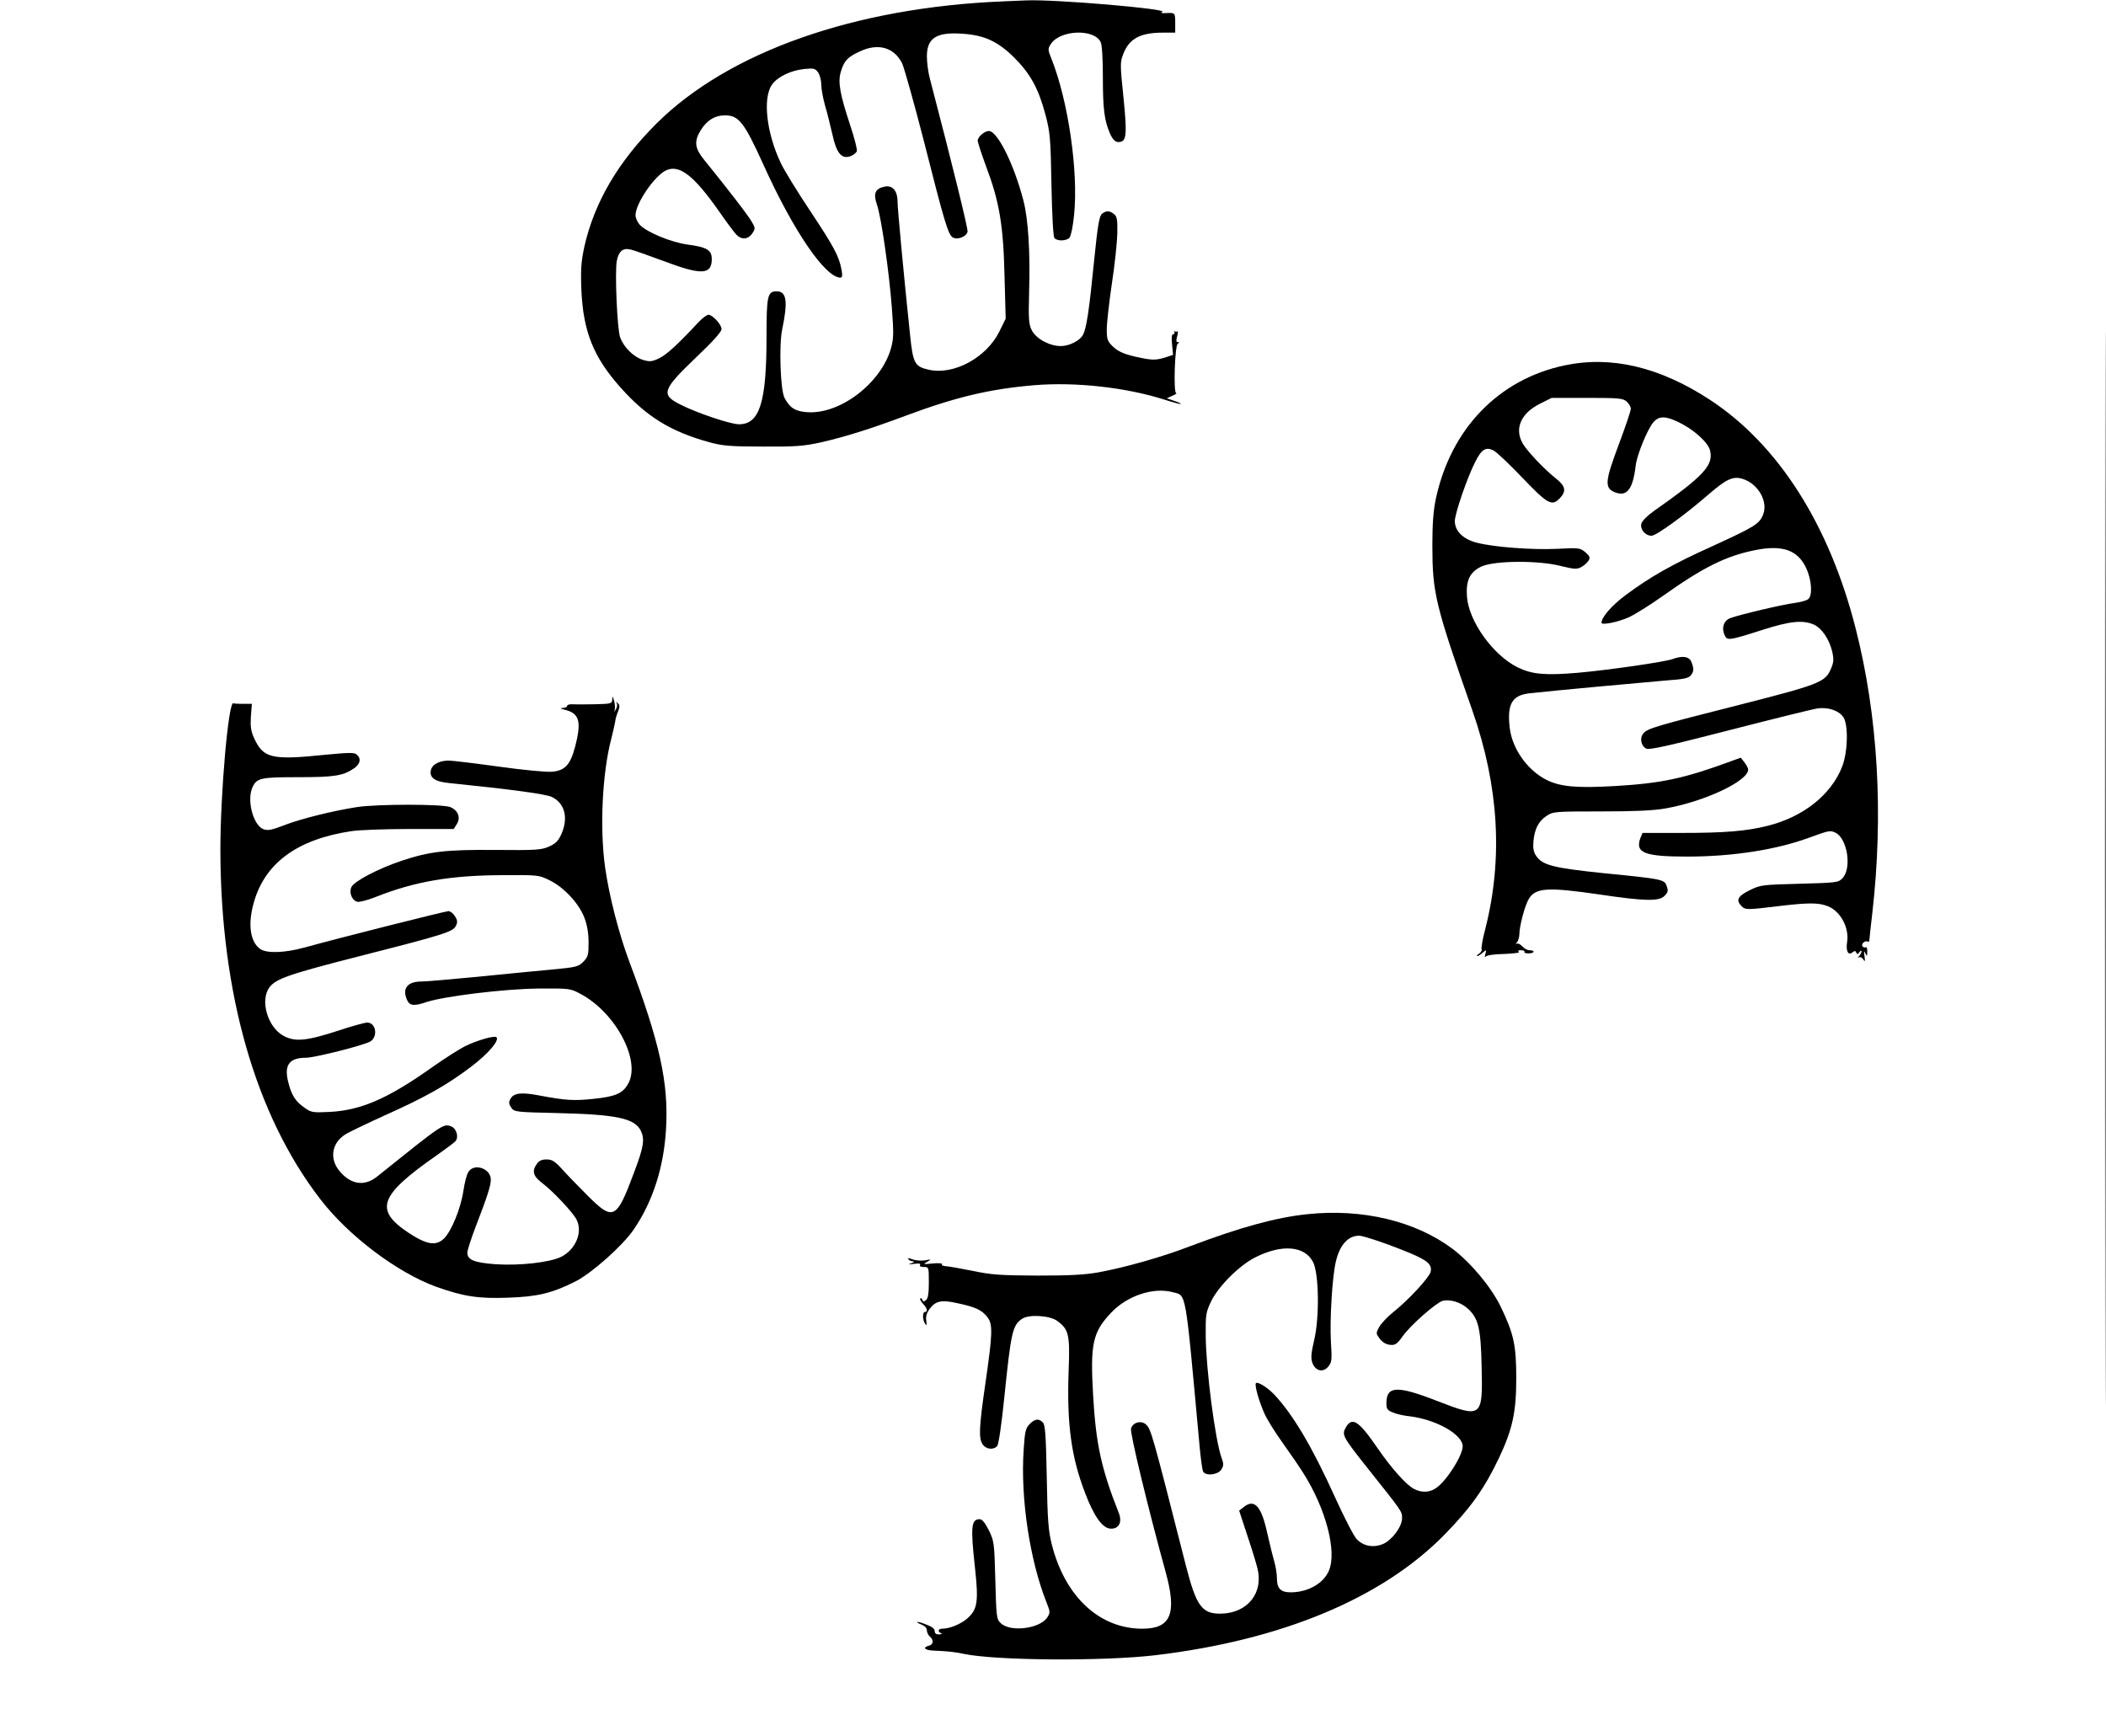 <?xml version="1.0" standalone="no"?>
<!DOCTYPE svg PUBLIC "-//W3C//DTD SVG 20010904//EN"
 "http://www.w3.org/TR/2001/REC-SVG-20010904/DTD/svg10.dtd">
<svg version="1.0" xmlns="http://www.w3.org/2000/svg"
 width="1077pt" height="888pt" viewBox="0 0 1077 888"
 preserveAspectRatio="xMidYMid meet">
<g transform="translate(0,888) scale(0.1,-0.1)"
fill="#000000" stroke="none">
<path d="M5130 8873 c-758 -31 -1401 -257 -1771 -623 -197 -196 -320 -405
-371 -633 -16 -76 -19 -114 -15 -217 9 -216 62 -348 204 -506 132 -147 255
-222 451 -276 66 -18 106 -22 272 -22 170 -1 209 2 300 22 126 29 247 67 435
137 252 94 428 136 656 155 210 17 466 -11 664 -74 44 -14 81 -24 83 -22 2 2
-13 10 -34 16 l-37 13 29 13 c16 7 25 13 19 13 -15 1 -7 244 8 253 9 6 9 8 0
8 -8 0 -9 9 -3 30 5 17 5 28 0 25 -4 -3 -10 -2 -13 2 -2 5 -2 2 -1 -4 2 -7 -1
-13 -7 -13 -7 0 -9 -19 -5 -53 l5 -52 -39 -13 c-52 -16 -71 -15 -159 5 -55 13
-83 26 -108 49 -30 29 -33 37 -33 90 0 32 12 137 26 233 15 97 27 213 28 259
1 72 -2 85 -18 98 -24 17 -37 18 -60 1 -14 -11 -22 -53 -42 -252 -24 -243 -38
-335 -56 -368 -15 -29 -70 -57 -113 -57 -57 0 -126 37 -148 80 -16 31 -18 54
-14 205 6 192 -5 367 -29 458 -48 186 -133 357 -177 357 -22 0 -57 -30 -57
-49 0 -9 19 -67 41 -127 69 -182 90 -303 96 -562 l6 -222 -32 -65 c-66 -134
-233 -225 -361 -196 -72 16 -81 32 -96 178 -33 315 -64 647 -64 682 0 56 -27
86 -68 76 -47 -10 -57 -36 -37 -93 22 -64 62 -342 76 -527 10 -133 9 -159 -5
-208 -52 -179 -263 -339 -431 -325 -59 5 -86 22 -113 73 -21 40 -29 267 -12
350 30 143 23 195 -28 195 -47 0 -52 -22 -52 -232 0 -336 -35 -448 -141 -448
-43 0 -216 58 -300 101 -101 51 -93 75 85 245 82 78 126 127 126 141 0 23 -46
73 -67 73 -8 0 -31 -17 -50 -37 -107 -115 -163 -166 -201 -185 -38 -18 -49
-19 -83 -9 -49 15 -100 65 -118 117 -15 43 -27 332 -17 388 9 50 31 69 69 60
17 -3 94 -31 173 -60 191 -72 244 -70 244 11 0 46 -25 61 -123 74 -86 12 -209
63 -245 101 -12 13 -22 35 -22 49 0 61 100 206 159 231 67 28 140 -29 264
-205 38 -55 79 -110 90 -122 27 -31 62 -29 84 3 16 24 16 28 -1 57 -15 29
-123 169 -243 317 -50 61 -55 96 -20 153 31 51 72 77 125 77 70 0 98 -36 196
-252 152 -337 316 -578 394 -578 9 0 11 10 6 38 -13 71 -38 118 -160 302 -68
102 -137 214 -153 250 -72 154 -91 330 -43 397 28 40 96 73 165 80 49 5 56 3
71 -18 9 -13 16 -41 16 -63 0 -21 9 -69 19 -105 11 -36 27 -102 37 -145 21
-99 47 -131 93 -115 16 6 31 18 33 27 2 9 -13 68 -34 131 -53 160 -64 222 -48
274 16 55 34 75 95 103 94 45 176 23 218 -59 10 -21 61 -201 112 -400 106
-419 124 -476 147 -491 24 -15 72 4 76 30 2 17 -74 328 -192 779 -9 32 -16 85
-16 116 0 96 50 127 188 116 108 -8 176 -40 258 -121 84 -84 125 -159 161
-295 23 -87 26 -120 30 -356 3 -152 9 -265 15 -272 14 -18 63 -16 78 2 7 9 18
62 23 118 22 222 -30 579 -115 794 -20 49 -20 53 -4 78 48 73 223 79 255 9 7
-15 11 -87 11 -182 0 -160 8 -219 36 -284 17 -39 34 -51 59 -42 26 10 28 51
10 229 -17 164 -17 177 -1 218 30 79 87 110 202 110 l64 0 0 43 c0 60 0 59
-45 57 -26 -1 -33 1 -21 6 39 15 -548 65 -694 59 -25 -1 -79 -3 -120 -5z"/>
<path d="M10765 4440 c0 -2445 1 -3445 2 -2223 2 1223 2 3223 0 4445 -1 1223
-2 223 -2 -2222z"/>
<path d="M8000 7011 c-337 -72 -580 -324 -657 -681 -13 -63 -18 -127 -18 -245
1 -239 14 -296 205 -840 135 -386 157 -756 66 -1115 -14 -52 -22 -99 -19 -104
3 -5 -2 -15 -12 -23 -11 -7 -15 -13 -10 -13 5 0 17 8 28 18 19 16 19 16 13 -8
-4 -14 -4 -20 1 -13 5 7 42 13 96 14 48 2 82 6 75 11 -9 5 -5 8 10 8 13 0 21
-4 18 -9 -3 -4 8 -8 23 -7 31 1 32 16 2 16 -10 0 -26 9 -36 20 -10 11 -23 17
-29 13 -6 -3 -5 0 2 8 6 7 12 26 12 42 0 40 28 146 48 179 34 58 96 62 363 23
230 -34 303 -36 331 -7 18 18 20 26 12 49 -12 35 -17 37 -322 67 -260 27 -315
41 -347 90 -13 19 -16 40 -13 74 6 63 26 102 67 129 33 22 40 23 276 23 173 0
268 4 331 15 200 35 424 140 424 199 0 8 -9 24 -19 37 l-19 24 -49 -18 c-239
-88 -354 -113 -591 -127 -202 -12 -289 -4 -362 36 -93 51 -166 156 -179 259
-15 123 11 169 100 179 103 12 595 57 703 66 88 6 112 12 123 26 16 21 16 34
3 68 -11 29 -46 34 -97 15 -38 -14 -326 -56 -485 -70 -165 -14 -233 -8 -305
27 -127 62 -252 236 -261 363 -6 83 15 126 75 154 67 30 290 32 406 2 70 -17
82 -17 104 -5 15 8 31 23 37 33 9 15 6 23 -16 42 -27 23 -32 24 -145 18 -130
-6 -327 9 -413 32 -68 18 -110 59 -110 110 0 38 63 222 104 302 32 65 55 79
94 59 16 -8 82 -71 148 -140 130 -136 151 -147 192 -103 33 35 28 61 -20 99
-53 42 -121 112 -159 162 -60 80 -30 168 76 221 l60 30 181 0 c165 0 184 -2
203 -19 12 -11 21 -27 21 -37 0 -10 -27 -90 -60 -178 -74 -197 -76 -228 -18
-250 59 -22 89 19 103 138 6 55 62 190 91 222 29 33 63 32 132 -2 74 -36 147
-102 157 -142 19 -76 -30 -130 -289 -312 -31 -22 -59 -50 -62 -63 -8 -29 20
-62 52 -62 24 0 169 105 289 209 92 80 127 97 176 82 80 -24 133 -117 105
-184 -19 -47 -44 -62 -258 -160 -204 -92 -319 -157 -445 -251 -70 -52 -123
-113 -123 -141 0 -14 84 3 140 28 30 14 106 61 168 105 211 150 327 208 476
238 141 29 220 1 263 -92 29 -63 33 -142 9 -159 -9 -7 -40 -15 -69 -19 -58 -7
-287 -61 -330 -78 -32 -13 -44 -49 -28 -85 14 -31 20 -30 196 26 138 44 203
51 260 27 41 -18 80 -75 95 -139 9 -41 8 -55 -9 -93 -28 -63 -65 -77 -466
-179 -426 -108 -468 -120 -490 -145 -21 -23 -14 -64 14 -79 14 -8 120 16 427
95 225 58 428 108 450 111 54 7 108 -11 131 -45 26 -39 23 -177 -6 -252 -56
-145 -200 -259 -383 -304 -108 -27 -219 -36 -436 -36 l-202 0 -11 -26 c-28
-76 20 -95 239 -95 233 0 456 35 622 96 102 37 109 39 135 27 63 -29 87 -185
36 -235 -20 -21 -33 -22 -219 -27 -191 -5 -199 -6 -254 -33 -61 -30 -72 -51
-42 -81 19 -20 28 -20 184 -1 159 19 210 19 258 0 65 -26 110 -111 98 -184 -7
-45 6 -70 27 -52 12 9 16 9 20 -1 4 -10 8 -10 16 2 6 8 11 10 11 4 0 -5 -6
-16 -12 -23 -9 -10 -9 -12 -1 -7 6 3 16 -2 22 -11 8 -14 10 -11 6 17 -4 27 -3
30 4 15 9 -18 10 -17 10 8 1 16 -3 26 -8 22 -5 -3 -13 0 -17 6 -7 12 15 31 28
23 4 -3 8 1 8 8 0 7 7 69 15 138 58 507 29 1007 -85 1455 -135 532 -396 941
-745 1170 -257 168 -504 227 -745 176z"/>
<path d="M3131 5303 c-1 -22 -5 -23 -93 -25 -51 -1 -103 -1 -115 0 -13 0 -23
-3 -23 -9 0 -5 -10 -9 -22 -10 -17 -1 -14 -3 10 -9 75 -18 87 -59 53 -190 -25
-92 -51 -121 -118 -127 -26 -3 -149 9 -271 26 -123 17 -239 31 -257 31 -47 0
-84 -19 -91 -47 -10 -40 19 -61 94 -68 314 -32 493 -56 524 -71 67 -32 86
-108 48 -192 -15 -33 -29 -47 -63 -62 -38 -17 -66 -19 -272 -17 -257 2 -338
-8 -480 -55 -120 -40 -244 -105 -258 -135 -13 -29 3 -68 30 -75 11 -3 52 8 93
24 202 80 383 111 650 112 183 1 186 1 242 -27 73 -36 150 -119 177 -192 14
-37 21 -79 21 -126 0 -64 -3 -73 -27 -98 -26 -26 -37 -28 -163 -40 -74 -7
-245 -23 -380 -37 -135 -13 -263 -24 -285 -24 -72 0 -100 -36 -73 -95 13 -29
35 -32 99 -10 93 30 397 67 569 69 163 1 166 1 218 -27 182 -96 314 -347 242
-464 -27 -46 -66 -62 -174 -73 -102 -11 -144 -8 -277 17 -94 18 -133 13 -149
-18 -9 -16 -8 -26 4 -43 15 -23 19 -24 243 -29 295 -7 387 -27 419 -88 22 -44
17 -82 -32 -212 -92 -247 -107 -254 -242 -119 -48 48 -106 108 -130 135 -35
38 -49 47 -77 47 -24 0 -39 -7 -49 -22 -28 -39 -20 -64 32 -103 51 -39 152
-146 170 -182 34 -64 -4 -155 -80 -192 -59 -28 -211 -45 -333 -37 -109 8 -145
22 -145 59 0 13 21 77 46 142 57 148 74 201 74 232 0 56 -84 86 -114 40 -9
-12 -20 -56 -26 -96 -13 -90 -61 -208 -100 -246 -41 -39 -88 -31 -181 30 -177
118 -150 191 147 398 44 31 87 63 94 71 17 22 4 65 -23 75 -40 15 -40 15 -379
-257 -64 -51 -134 -41 -191 28 -53 62 -41 142 26 186 17 12 110 56 204 99 210
94 318 155 442 249 86 65 146 134 130 151 -10 10 -100 -16 -161 -46 -31 -16
-105 -63 -163 -104 -229 -163 -368 -224 -530 -232 -82 -4 -93 -3 -124 19 -48
32 -70 65 -86 130 -24 89 3 128 88 128 47 0 303 65 332 84 39 26 27 96 -17 96
-12 0 -78 -18 -147 -41 -163 -53 -221 -59 -281 -27 -81 44 -121 180 -73 247
33 45 99 68 463 161 432 110 478 124 492 156 9 18 7 29 -6 49 -9 14 -24 25
-32 25 -16 0 -567 -139 -736 -186 -102 -28 -193 -31 -227 -8 -50 35 -64 121
-36 227 54 209 221 334 502 376 39 6 173 11 297 11 l226 0 16 25 c21 33 7 70
-33 87 -38 16 -375 16 -478 0 -123 -19 -292 -61 -375 -94 -63 -24 -81 -27
-103 -19 -52 20 -86 148 -56 214 22 48 41 52 234 52 187 0 231 7 288 47 30 22
35 49 11 69 -13 11 -40 10 -157 -1 -280 -29 -321 -19 -369 88 -15 34 -18 58
-15 108 l5 64 -44 0 c-24 0 -47 1 -51 3 -25 8 -66 -462 -66 -748 1 -734 179
-1357 510 -1787 144 -188 393 -376 593 -449 140 -50 217 -62 370 -56 150 5
223 23 343 83 84 43 243 184 298 266 98 143 154 320 165 513 14 235 -31 441
-189 860 -53 143 -101 330 -122 475 -29 204 -15 489 32 665 8 33 17 71 19 84
1 13 8 36 15 53 9 23 9 32 -1 41 -10 9 -11 9 -6 0 4 -7 2 -21 -4 -30 -10 -15
-11 -16 -6 -1 2 9 1 29 -4 45 -7 24 -8 25 -9 6z"/>
<path d="M6685 2670 c-161 -17 -343 -67 -602 -165 -137 -53 -328 -107 -463
-132 -73 -13 -146 -17 -315 -17 -190 1 -235 4 -330 24 -60 12 -122 23 -137 24
-14 0 -24 5 -21 10 4 5 -17 7 -47 4 -49 -5 -51 -4 -29 8 23 14 23 14 -11 8
-19 -3 -48 -1 -63 5 -18 7 -26 7 -22 1 3 -6 14 -10 23 -11 11 -1 8 -4 -8 -10
-19 -7 -16 -7 13 -3 26 3 37 2 32 -5 -4 -7 4 -11 19 -11 26 0 26 -1 26 -79 0
-55 -4 -82 -14 -90 -11 -9 -15 -9 -19 1 -2 7 -7 10 -11 7 -3 -3 3 -15 14 -27
22 -23 26 -42 10 -42 -13 0 -13 -41 1 -60 8 -12 9 -8 6 15 -4 20 2 39 15 58
32 44 61 51 148 31 89 -19 121 -34 149 -70 29 -36 27 -85 -9 -334 -34 -235
-36 -287 -14 -318 17 -25 56 -29 74 -7 7 9 22 110 36 248 34 333 42 370 91
402 36 24 142 17 180 -11 59 -43 65 -71 58 -254 -10 -272 13 -442 85 -628 45
-118 87 -176 127 -180 44 -4 64 32 44 81 -89 225 -117 353 -131 603 -15 262
-2 320 92 420 82 87 216 132 316 105 70 -19 62 27 136 -781 6 -69 15 -131 19
-137 14 -23 75 -16 92 10 13 21 14 29 1 64 -32 92 -78 444 -80 618 -1 114 1
123 28 180 37 76 141 180 221 222 139 72 259 62 301 -24 29 -61 32 -281 5
-395 -16 -69 -18 -93 -10 -117 15 -43 55 -53 82 -20 18 22 19 34 13 129 -6
112 7 334 26 410 20 83 62 130 118 130 24 0 155 -45 261 -89 90 -38 114 -59
105 -96 -8 -30 -112 -143 -190 -205 -30 -24 -63 -59 -73 -77 -17 -32 -17 -33
3 -60 14 -18 32 -29 52 -31 27 -3 36 3 66 45 40 56 171 171 204 180 38 9 91
-7 126 -38 56 -49 69 -100 73 -299 6 -261 2 -264 -228 -175 -205 80 -259 77
-259 -12 0 -29 5 -36 33 -47 17 -8 57 -17 89 -20 134 -17 268 -93 268 -153 0
-48 -84 -180 -138 -215 -33 -22 -73 -23 -111 -3 -39 20 -116 106 -188 211 -96
140 -130 161 -163 99 -18 -34 -12 -46 121 -213 172 -216 169 -212 169 -247 0
-43 -51 -112 -98 -132 -48 -20 -99 -11 -133 24 -15 15 -66 114 -113 218 -116
256 -214 421 -310 523 -33 35 -84 67 -93 58 -9 -8 16 -95 43 -155 13 -30 55
-97 93 -150 38 -53 86 -123 106 -155 115 -181 173 -401 131 -499 -27 -64 -102
-108 -189 -111 -57 -1 -77 17 -77 74 0 20 -6 59 -14 86 -8 27 -24 93 -36 146
-30 136 -65 174 -120 130 l-23 -18 41 -125 c23 -68 46 -144 52 -168 33 -127
-49 -231 -185 -234 -98 -2 -127 38 -180 244 -175 688 -179 700 -205 724 -25
22 -68 10 -76 -22 -6 -22 88 -410 177 -733 59 -213 27 -290 -119 -290 -219 0
-395 163 -463 430 -18 73 -22 123 -26 348 -4 212 -8 266 -20 277 -21 21 -40
19 -67 -8 -21 -21 -25 -37 -31 -131 -17 -247 31 -566 117 -782 19 -48 19 -52
4 -76 -39 -59 -191 -77 -239 -29 -21 20 -22 33 -27 219 -5 191 -6 199 -33 255
-19 38 -34 57 -47 57 -43 0 -47 -38 -25 -239 20 -184 15 -222 -40 -270 -33
-28 -89 -51 -127 -51 -21 0 -24 -16 -5 -23 6 -3 2 -6 -10 -6 -16 -1 -23 5 -23
17 0 12 -15 23 -45 34 -25 10 -45 15 -45 12 0 -2 11 -9 25 -14 15 -6 25 -17
25 -29 0 -10 7 -24 15 -31 21 -18 19 -41 -5 -47 -34 -9 -22 -23 23 -25 76 -3
111 -7 157 -17 164 -34 708 -38 975 -7 649 77 1163 291 1483 618 133 136 204
236 279 394 68 145 87 232 87 404 0 169 -12 227 -79 366 -48 100 -153 226
-247 297 -190 142 -461 207 -743 177z"/>
</g>
</svg>
